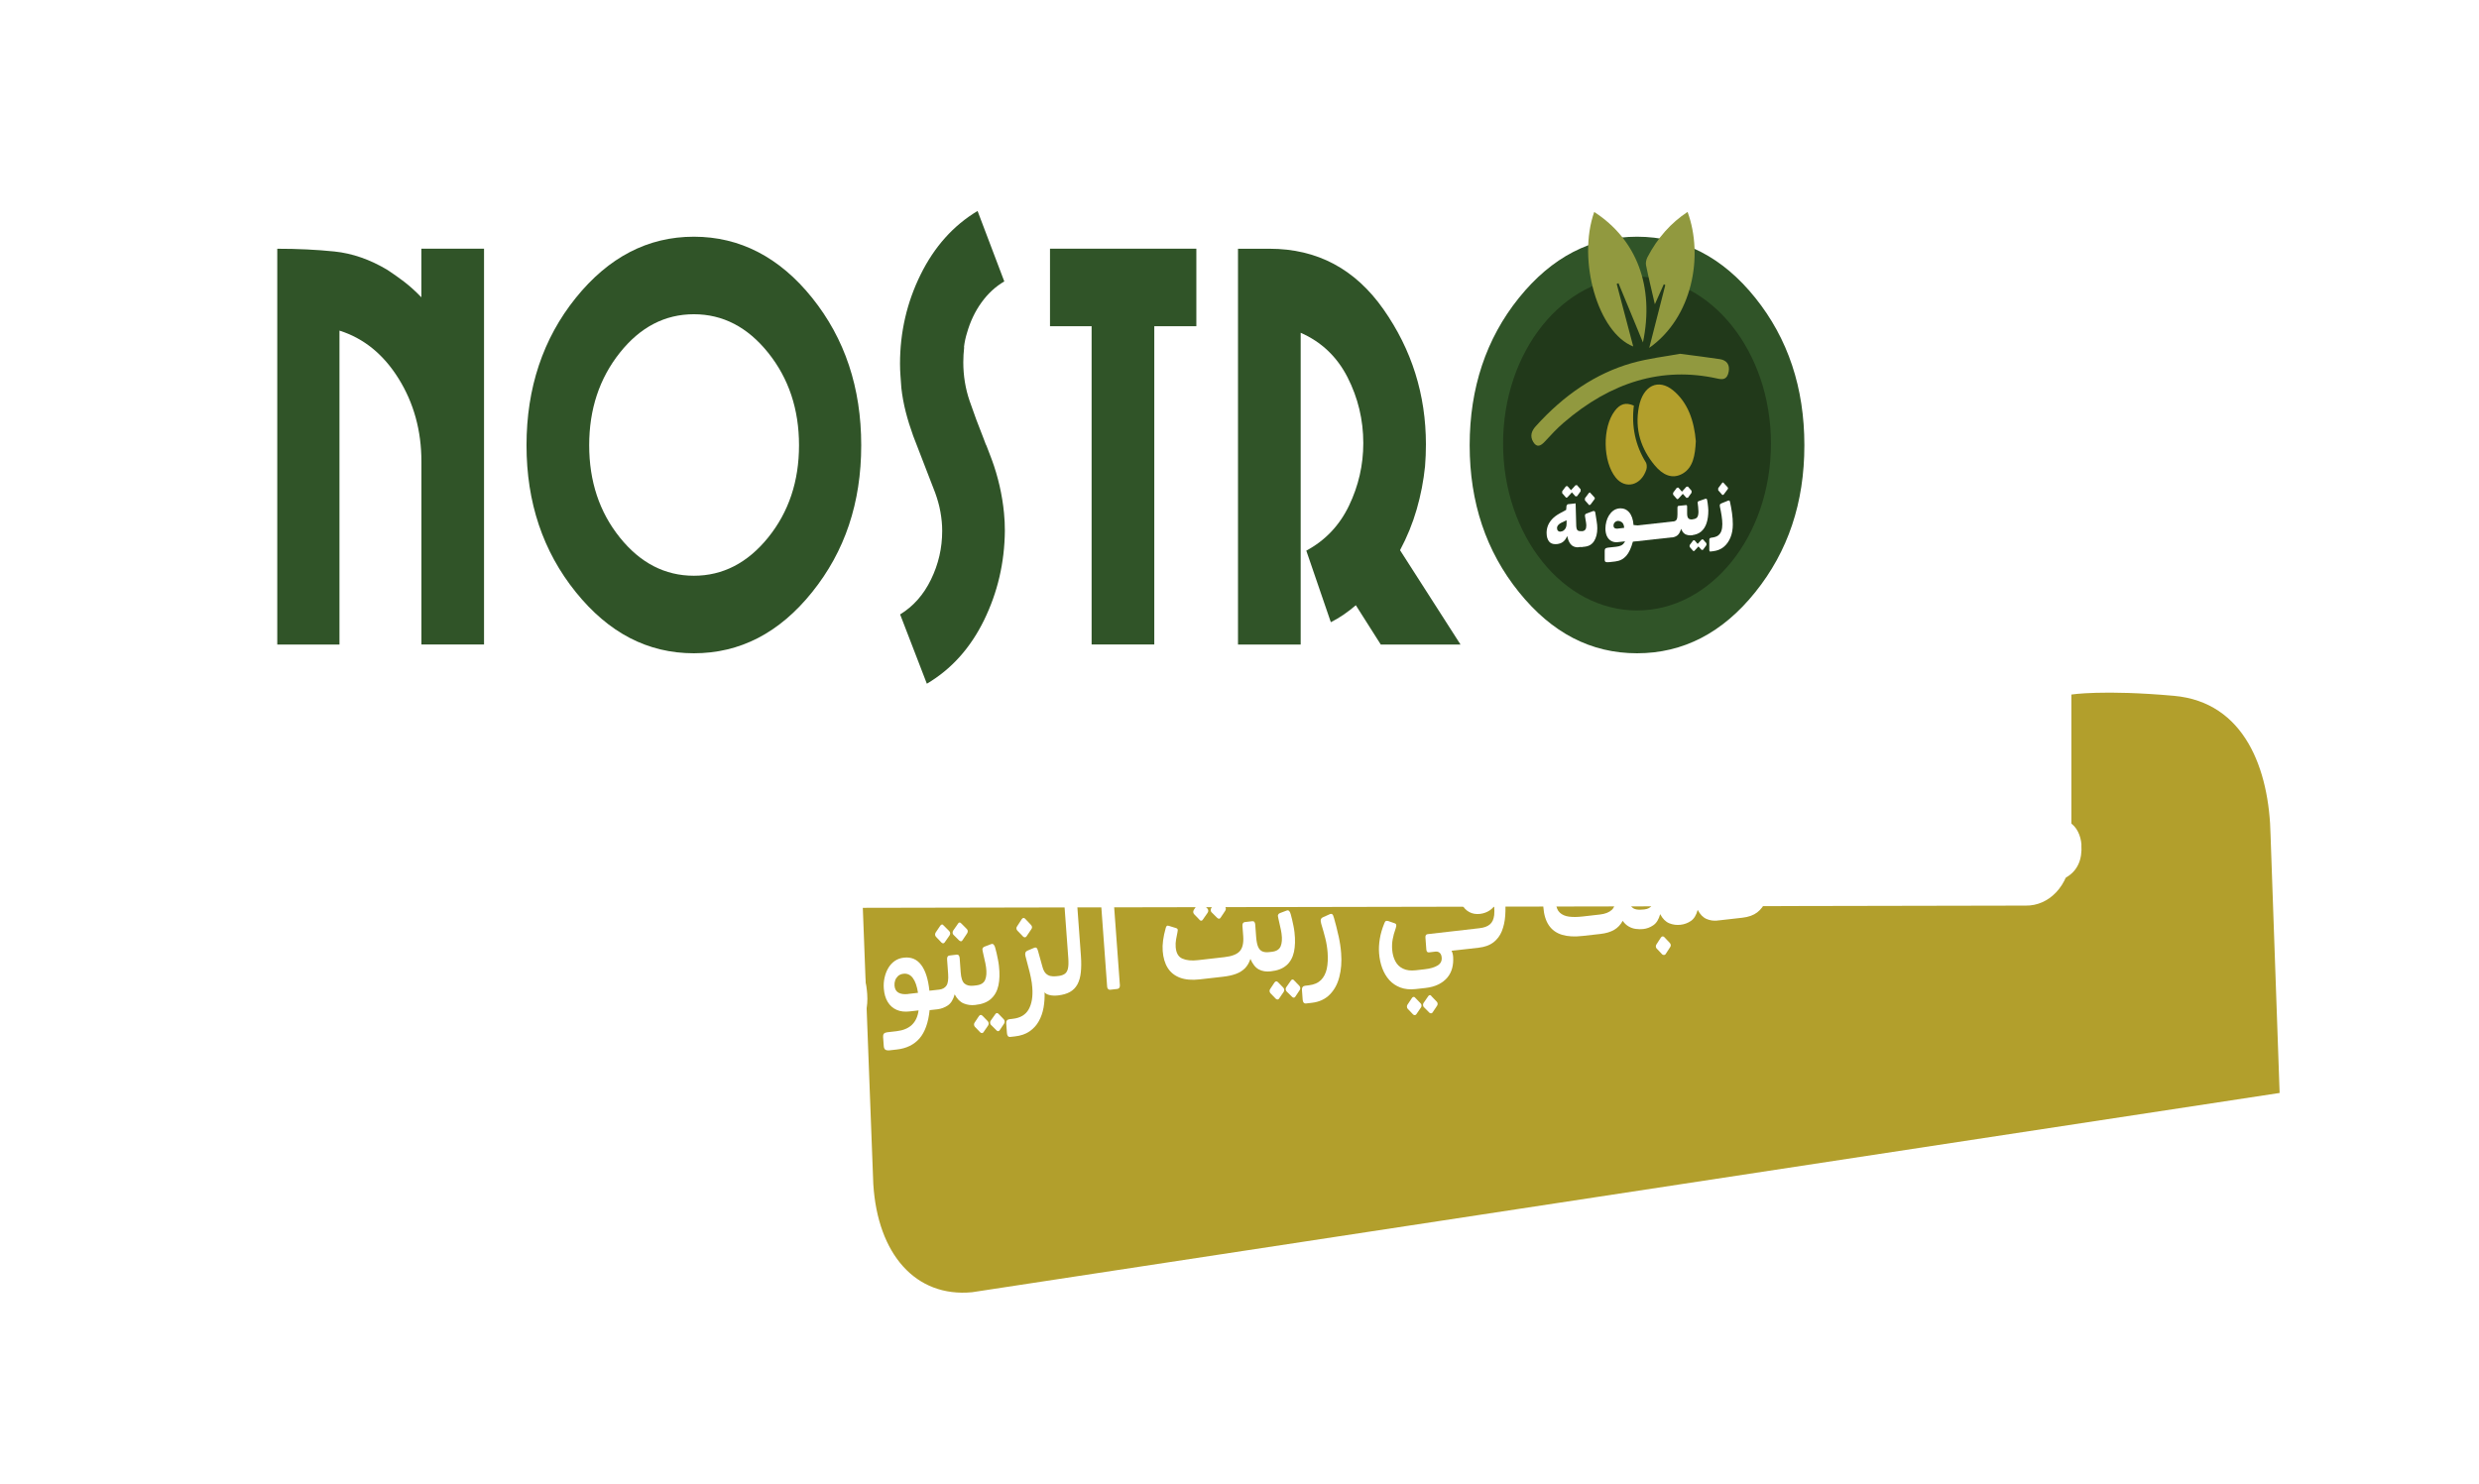 <svg width="197" height="118" viewBox="0 0 197 118" fill="none" xmlns="http://www.w3.org/2000/svg">
<g filter="url(#filter0_d_251_18)">
<path fill-rule="evenodd" clip-rule="evenodd" d="M169.996 75.719L169.277 55.261C169.179 49.989 167.217 44.652 161.599 44.151C155.982 43.649 153.447 44.049 153.447 44.049V56.755C153.264 59.347 151.603 60.851 149.836 60.826L57.406 61.003L58.239 82.965C58.584 88.546 61.611 91.989 66.091 91.559L170 75.719H169.996Z" fill="#B29F2C"/>
</g>
<g filter="url(#filter1_d_251_18)">
<path fill-rule="evenodd" clip-rule="evenodd" d="M22.586 12C16.765 12 12 17.94 12 25.202V58.486H149.775C151.615 58.486 151.696 55.899 151.696 55.899V12.005H22.586V12Z" fill="white"/>
</g>
<path d="M33.489 51.235V36.697C33.489 34.236 32.884 32.038 31.677 30.098C30.471 28.159 28.903 26.888 26.977 26.28V51.235H22.034V19.773C23.634 19.773 25.149 19.844 26.575 19.991C28.001 20.138 29.415 20.629 30.804 21.465C31.242 21.753 31.689 22.072 32.144 22.416C32.595 22.766 33.042 23.171 33.485 23.632V19.768H38.465V51.23H33.485L33.489 51.235Z" fill="#305428"/>
<path d="M64.54 47.067C61.94 50.308 58.808 51.929 55.14 51.929C51.472 51.929 48.369 50.308 45.757 47.067C43.145 43.827 41.841 39.937 41.841 35.395C41.841 30.853 43.145 26.918 45.757 23.677C48.369 20.436 51.496 18.816 55.14 18.816C58.784 18.816 61.94 20.436 64.54 23.677C67.14 26.918 68.439 30.822 68.439 35.395C68.439 39.968 67.14 43.831 64.54 47.067ZM61.042 28.037C59.405 25.997 57.439 24.979 55.14 24.979C52.841 24.979 50.879 25.997 49.258 28.037C47.633 30.078 46.821 32.529 46.821 35.395C46.821 38.261 47.633 40.707 49.258 42.728C50.883 44.753 52.845 45.766 55.14 45.766C57.435 45.766 59.405 44.753 61.042 42.728C62.679 40.702 63.496 38.256 63.496 35.395C63.496 32.534 62.679 30.078 61.042 28.037Z" fill="#305428"/>
<path d="M76.62 27.602C76.576 27.992 76.551 28.392 76.551 28.797C76.551 29.865 76.718 30.893 77.055 31.876C77.392 32.858 77.758 33.846 78.152 34.828C78.197 34.944 78.241 35.051 78.274 35.152C78.306 35.253 78.347 35.35 78.396 35.436C78.465 35.608 78.534 35.79 78.603 35.977C78.672 36.165 78.741 36.347 78.81 36.519C79.066 37.213 79.273 37.917 79.436 38.626C79.598 39.335 79.716 40.054 79.785 40.773C79.809 41.006 79.825 41.244 79.838 41.487C79.85 41.735 79.854 41.973 79.854 42.201C79.829 44.718 79.281 47.083 78.201 49.295C77.12 51.508 75.609 53.195 73.655 54.349L71.531 48.84C72.575 48.202 73.395 47.28 73.984 46.065C74.577 44.849 74.874 43.563 74.874 42.201C74.874 41.943 74.862 41.69 74.837 41.441C74.813 41.198 74.78 40.94 74.731 40.682C74.687 40.424 74.626 40.17 74.557 39.922C74.488 39.679 74.407 39.421 74.313 39.163L72.57 34.651C72.339 34.013 72.14 33.38 71.977 32.742C71.815 32.104 71.697 31.471 71.628 30.833C71.604 30.514 71.583 30.195 71.559 29.875C71.535 29.556 71.522 29.237 71.522 28.918C71.522 26.402 72.067 24.037 73.159 21.824C74.252 19.611 75.759 17.925 77.685 16.77L79.809 22.371C79.115 22.776 78.509 23.333 77.998 24.042C77.486 24.751 77.104 25.556 76.848 26.452C76.73 26.827 76.649 27.212 76.604 27.602H76.62Z" fill="#305428"/>
<path d="M95.071 19.768V25.931H91.728V51.23H86.748V25.931H83.441V19.768H95.067H95.071Z" fill="#305428"/>
<path d="M116.064 51.235H109.727L107.745 48.111C107.444 48.369 107.123 48.617 106.786 48.85C106.449 49.083 106.107 49.285 105.758 49.458L103.808 43.771C105.315 42.961 106.449 41.766 107.204 40.191C107.96 38.616 108.338 36.96 108.338 35.223C108.338 33.37 107.919 31.628 107.086 29.992C106.25 28.356 105.011 27.177 103.362 26.452V51.235H98.381V19.773H100.888C104.67 19.773 107.688 21.378 109.938 24.584C112.188 27.789 113.314 31.374 113.314 35.329C113.314 35.618 113.31 35.907 113.297 36.195C113.285 36.484 113.269 36.773 113.245 37.061C113.127 38.216 112.907 39.36 112.582 40.484C112.258 41.609 111.815 42.692 111.258 43.735L116.064 51.235Z" fill="#305428"/>
<path d="M139.49 47.067C136.89 50.308 133.758 51.929 130.09 51.929C126.422 51.929 123.318 50.308 120.706 47.067C118.094 43.827 116.791 39.937 116.791 35.395C116.791 30.853 118.094 26.918 120.706 23.677C123.318 20.436 126.446 18.816 130.09 18.816C133.734 18.816 136.89 20.436 139.49 23.677C142.089 26.918 143.389 30.822 143.389 35.395C143.389 39.968 142.089 43.831 139.49 47.067ZM135.992 28.037C134.355 25.997 132.389 24.979 130.09 24.979C127.791 24.979 125.829 25.997 124.208 28.037C122.583 30.078 121.771 32.529 121.771 35.395C121.771 38.261 122.583 40.707 124.208 42.728C125.833 44.753 127.795 45.766 130.09 45.766C132.385 45.766 134.355 44.753 135.992 42.728C137.629 40.702 138.446 38.256 138.446 35.395C138.446 32.534 137.629 30.078 135.992 28.037Z" fill="#305428"/>
<path d="M130.09 48.526C135.968 48.526 140.733 42.586 140.733 35.258C140.733 27.931 135.968 21.991 130.09 21.991C124.212 21.991 119.447 27.931 119.447 35.258C119.447 42.586 124.212 48.526 130.09 48.526Z" fill="#21391A"/>
<path d="M133.514 28.123C134.741 28.285 135.708 28.402 136.675 28.549C137.223 28.635 137.471 28.994 137.377 29.526C137.26 30.205 136.874 30.179 136.488 30.093C132.076 29.111 128.01 30.372 124.257 33.602C123.733 34.053 123.245 34.575 122.762 35.102C122.441 35.446 122.132 35.613 121.84 35.127C121.556 34.646 121.722 34.241 122.035 33.891C124.281 31.395 126.82 29.678 129.655 28.868C131 28.483 132.381 28.336 133.51 28.123H133.514Z" fill="#91993F"/>
<path d="M134.762 35.081C134.709 36.175 134.55 37.163 133.722 37.644C132.873 38.135 132.109 37.73 131.488 36.98C130.435 35.709 129.883 34.17 130.24 32.327C130.574 30.63 131.8 30.068 132.97 31.04C134.136 32.013 134.632 33.456 134.766 35.086L134.762 35.081Z" fill="#B29F2C"/>
<path d="M126.69 16.851C130.049 19.024 131.491 22.756 130.561 27.222C129.883 25.581 129.249 24.042 128.615 22.508C128.571 22.528 128.522 22.553 128.477 22.573C128.912 24.214 129.343 25.86 129.789 27.541C126.991 26.457 125.325 20.695 126.69 16.846V16.851Z" fill="#91993F"/>
<path d="M131.061 27.652C131.52 25.85 131.93 24.26 132.336 22.665C132.3 22.639 132.259 22.614 132.222 22.589C131.991 23.1 131.763 23.617 131.507 24.184C131.26 23.1 131.012 22.097 130.805 21.08C130.768 20.892 130.825 20.629 130.914 20.457C131.719 18.902 132.791 17.712 134.107 16.846C135.399 20.36 134.489 25.242 131.061 27.652Z" fill="#91993F"/>
<path d="M129.838 32.24C129.635 33.901 129.96 35.415 130.797 36.762C130.874 36.889 130.886 37.163 130.833 37.319C130.427 38.59 129.172 38.92 128.404 37.973C127.364 36.691 127.324 33.972 128.323 32.661C128.749 32.099 129.188 31.967 129.834 32.24H129.838Z" fill="#B29F2C"/>
<path d="M125.398 43.508C125.203 43.508 125.036 43.452 124.91 43.351C124.756 43.224 124.642 43.016 124.573 42.733L124.541 42.606L124.488 42.718C124.415 42.87 124.317 42.991 124.196 43.082C124.074 43.173 123.915 43.229 123.732 43.249C123.688 43.249 123.643 43.254 123.602 43.254C123.387 43.254 123.221 43.189 123.107 43.052C122.973 42.89 122.904 42.657 122.904 42.353C122.904 42.171 122.936 41.988 123.001 41.806C123.066 41.629 123.176 41.452 123.33 41.279C123.485 41.107 123.7 40.945 123.968 40.798L124.46 40.53L124.488 40.196L124.569 40.084L125.211 40.014L125.256 41.664C125.256 41.897 125.284 42.049 125.341 42.125C125.39 42.191 125.471 42.221 125.589 42.221H125.674L125.755 42.231V43.335C125.755 43.427 125.727 43.467 125.654 43.472L125.532 43.487C125.483 43.492 125.439 43.498 125.394 43.498L125.398 43.508ZM124.094 41.543C123.984 41.593 123.899 41.654 123.838 41.725C123.769 41.801 123.732 41.887 123.732 41.978C123.732 42.069 123.761 42.151 123.818 42.201C123.862 42.242 123.919 42.262 123.988 42.262C124.11 42.252 124.187 42.221 124.256 42.171C124.326 42.12 124.382 42.049 124.427 41.963C124.472 41.872 124.492 41.761 124.492 41.629V41.355L124.09 41.543H124.094ZM124.484 39.563C124.484 39.563 124.447 39.553 124.435 39.538L124.143 39.203V39.051L124.439 38.656L124.561 38.641L124.845 38.965L125.199 38.575L125.317 38.56L125.609 38.894V39.051L125.321 39.446L125.199 39.456L124.915 39.138L124.561 39.527L124.488 39.563H124.484Z" fill="white"/>
<path d="M125.642 43.482V42.358C125.642 42.318 125.646 42.287 125.666 42.262L125.751 42.221C125.849 42.211 125.926 42.171 125.979 42.1C126.036 42.029 126.06 41.917 126.06 41.771C126.06 41.735 126.06 41.695 126.052 41.649L126.036 41.523L125.958 41.051C125.946 40.981 125.95 40.93 125.971 40.9C125.991 40.864 126.023 40.839 126.072 40.824L126.6 40.626C126.621 40.626 126.641 40.626 126.657 40.626C126.726 40.626 126.759 40.657 126.775 40.758L126.885 41.452C126.901 41.548 126.913 41.639 126.921 41.73C126.929 41.821 126.933 41.912 126.933 41.998C126.933 42.404 126.848 42.738 126.682 43.006C126.519 43.27 126.267 43.421 125.934 43.457L125.658 43.487H125.646L125.642 43.482ZM126.32 40.15C126.296 40.15 126.279 40.14 126.263 40.125L125.95 39.77V39.608L126.263 39.188L126.344 39.142L126.694 39.522C126.755 39.593 126.742 39.644 126.706 39.689L126.393 40.11L126.32 40.145V40.15Z" fill="white"/>
<path d="M127.77 44.692C127.701 44.692 127.644 44.687 127.6 44.667C127.567 44.657 127.522 44.621 127.522 44.48V43.791C127.522 43.705 127.539 43.644 127.571 43.609C127.596 43.583 127.652 43.548 127.774 43.533L128.432 43.462C128.583 43.447 128.709 43.411 128.814 43.366C128.92 43.32 129.009 43.239 129.074 43.138L129.143 43.031L128.591 43.092C128.546 43.097 128.497 43.102 128.457 43.102C128.298 43.102 128.16 43.067 128.042 43.001C127.892 42.915 127.778 42.788 127.697 42.621C127.62 42.449 127.579 42.246 127.579 42.019C127.579 41.836 127.604 41.649 127.652 41.467C127.697 41.284 127.77 41.117 127.864 40.965C127.957 40.819 128.071 40.692 128.205 40.591C128.339 40.494 128.497 40.434 128.672 40.413C128.713 40.413 128.753 40.408 128.794 40.408C129.058 40.408 129.277 40.51 129.456 40.712C129.659 40.945 129.781 41.289 129.813 41.735L130.098 41.76L130.122 42.89C130.122 42.981 130.094 43.016 130.021 43.026L129.761 43.057C129.623 43.558 129.46 43.923 129.237 44.181C129.013 44.439 128.721 44.591 128.359 44.632L127.921 44.682C127.868 44.687 127.815 44.692 127.77 44.692ZM128.554 41.411C128.489 41.416 128.436 41.436 128.384 41.472C128.331 41.507 128.294 41.548 128.266 41.598C128.237 41.654 128.221 41.71 128.221 41.77C128.221 41.912 128.286 41.973 128.343 41.993C128.392 42.014 128.449 42.024 128.51 42.024L129.07 41.958C129.054 41.7 128.969 41.568 128.863 41.497C128.77 41.436 128.68 41.406 128.595 41.406H128.554V41.411Z" fill="white"/>
<path d="M130.005 43.026L130 41.902L130.102 41.766L131.54 41.608L131.56 42.733L131.459 42.869L130.017 43.032L130.005 43.026Z" fill="white"/>
<path d="M131.442 42.87L131.438 41.745L131.54 41.609L132.973 41.447L132.998 42.576L132.896 42.712L131.454 42.87H131.442Z" fill="white"/>
<path d="M132.876 42.712V41.588C132.876 41.497 132.905 41.457 132.974 41.452C133.112 41.436 133.197 41.381 133.242 41.289C133.283 41.203 133.303 41.077 133.303 40.9V40.363C133.303 40.236 133.352 40.216 133.405 40.211L133.985 40.15C134.034 40.15 134.071 40.165 134.071 40.272V40.808C134.071 41.001 134.103 41.127 134.168 41.198C134.221 41.259 134.302 41.289 134.408 41.289H134.505L134.526 42.414C134.526 42.505 134.497 42.54 134.424 42.55C134.388 42.55 134.351 42.556 134.314 42.556C134.193 42.556 134.075 42.53 133.965 42.485C133.831 42.424 133.721 42.307 133.64 42.135L133.595 42.034L133.559 42.14C133.486 42.348 133.392 42.49 133.279 42.571C133.157 42.657 133.031 42.702 132.897 42.718H132.889H132.876V42.712ZM133.299 39.679C133.299 39.679 133.266 39.669 133.25 39.654L132.958 39.32V39.168L133.254 38.773L133.376 38.758L133.66 39.082L134.014 38.692L134.132 38.676L134.424 39.011V39.168L134.136 39.563L134.014 39.573L133.729 39.254L133.376 39.644L133.303 39.679H133.299Z" fill="white"/>
<path d="M134.603 43.806C134.582 43.806 134.562 43.801 134.546 43.786L134.27 43.472V43.335L134.55 42.961L134.659 42.945L134.907 43.234L135.228 42.89L135.33 42.874L135.606 43.188V43.33L135.33 43.705L135.224 43.715L134.972 43.437L134.655 43.781L134.599 43.811L134.603 43.806ZM134.412 42.54V41.416C134.412 41.325 134.436 41.284 134.509 41.279C134.696 41.259 134.814 41.203 134.879 41.107C134.944 41.011 134.972 40.864 134.972 40.662C134.972 40.55 134.964 40.429 134.948 40.302L134.911 39.988C134.911 39.958 134.903 39.902 134.924 39.882C134.948 39.856 134.976 39.841 135.005 39.831L135.521 39.649H135.614C135.638 39.674 135.655 39.71 135.663 39.755C135.675 39.811 135.691 39.887 135.703 39.993C135.72 40.099 135.732 40.206 135.74 40.317C135.752 40.424 135.756 40.51 135.756 40.575C135.756 40.955 135.712 41.295 135.618 41.578C135.529 41.857 135.383 42.084 135.188 42.252C134.993 42.419 134.733 42.515 134.42 42.545H134.412H134.4L134.412 42.54Z" fill="white"/>
<path d="M135.936 43.847C135.899 43.847 135.875 43.837 135.862 43.816C135.842 43.791 135.834 43.751 135.834 43.7V42.905C135.834 42.839 135.854 42.809 135.871 42.793C135.903 42.763 135.94 42.748 135.992 42.743C136.248 42.712 136.407 42.657 136.529 42.571C136.65 42.48 136.74 42.358 136.793 42.201C136.845 42.049 136.87 41.872 136.87 41.664C136.87 41.472 136.85 41.254 136.813 41.001C136.776 40.753 136.728 40.51 136.675 40.272C136.659 40.165 136.671 40.12 136.683 40.099C136.703 40.064 136.74 40.039 136.797 40.013L137.329 39.796L137.43 39.785C137.43 39.785 137.463 39.821 137.479 39.897C137.54 40.17 137.593 40.459 137.638 40.773C137.682 41.082 137.703 41.391 137.703 41.684C137.703 42.069 137.642 42.419 137.516 42.723C137.394 43.026 137.215 43.28 136.984 43.472C136.752 43.664 136.468 43.776 136.143 43.816L135.944 43.837L135.936 43.847ZM136.91 39.35C136.886 39.35 136.87 39.345 136.854 39.325L136.541 38.97V38.808L136.854 38.388L136.931 38.342L137.28 38.722C137.341 38.793 137.329 38.839 137.292 38.889L136.979 39.309L136.906 39.345L136.91 39.35Z" fill="white"/>
<path d="M65.706 76.453C65.746 76.494 65.795 76.514 65.848 76.514C65.901 76.514 65.945 76.484 65.978 76.433L66.36 75.866C66.445 75.749 66.433 75.633 66.323 75.516L65.864 75.03C65.823 74.99 65.779 74.969 65.73 74.975C65.681 74.98 65.636 75.01 65.604 75.061L65.226 75.643C65.186 75.694 65.169 75.749 65.174 75.815C65.177 75.876 65.202 75.932 65.251 75.982L65.706 76.453Z" fill="white"/>
<path d="M68.739 77.851C68.65 77.481 68.544 77.096 68.422 76.707C68.382 76.58 68.337 76.499 68.284 76.474C68.232 76.443 68.162 76.448 68.077 76.489L67.549 76.737C67.391 76.808 67.342 76.939 67.399 77.127C67.508 77.491 67.598 77.826 67.679 78.129C67.756 78.438 67.805 78.712 67.825 78.95C67.87 79.461 67.825 79.882 67.695 80.211C67.565 80.54 67.37 80.793 67.115 80.965C66.855 81.142 66.554 81.244 66.205 81.284C65.697 81.34 65.282 81.218 64.962 80.909C64.641 80.601 64.462 80.15 64.417 79.547C64.405 79.36 64.405 79.142 64.417 78.889C64.433 78.636 64.47 78.393 64.527 78.17C64.551 78.074 64.555 77.998 64.535 77.942C64.515 77.886 64.45 77.846 64.336 77.82L63.877 77.719C63.796 77.699 63.731 77.719 63.69 77.775C63.65 77.836 63.605 77.942 63.56 78.104C63.503 78.347 63.459 78.631 63.426 78.97C63.394 79.304 63.39 79.613 63.41 79.902C63.459 80.545 63.605 81.092 63.853 81.547C64.1 82.003 64.43 82.338 64.84 82.55C65.25 82.763 65.725 82.844 66.266 82.778C66.692 82.727 67.078 82.606 67.419 82.403C67.76 82.201 68.049 81.932 68.288 81.598C68.528 81.264 68.699 80.879 68.808 80.439C68.918 80.003 68.951 79.522 68.914 79.005C68.886 78.611 68.825 78.226 68.735 77.856L68.739 77.851Z" fill="white"/>
<path d="M76.226 74.757C76.267 74.797 76.312 74.817 76.364 74.823C76.413 74.823 76.458 74.797 76.49 74.737L76.852 74.195C76.892 74.134 76.909 74.073 76.905 74.007C76.901 73.942 76.876 73.886 76.828 73.845L76.381 73.395C76.332 73.344 76.287 73.324 76.243 73.329C76.198 73.334 76.161 73.364 76.129 73.425L75.747 73.972C75.715 74.022 75.698 74.083 75.702 74.149C75.706 74.215 75.731 74.266 75.771 74.311L76.226 74.762V74.757Z" fill="white"/>
<path d="M74.812 74.919C74.861 74.964 74.906 74.99 74.959 74.985C75.007 74.98 75.048 74.949 75.076 74.904L75.458 74.357C75.499 74.296 75.511 74.235 75.507 74.169C75.499 74.104 75.471 74.048 75.426 74.007L74.979 73.557C74.942 73.506 74.902 73.481 74.853 73.491C74.804 73.496 74.76 73.526 74.719 73.587L74.353 74.129C74.321 74.185 74.305 74.245 74.309 74.301C74.313 74.362 74.337 74.412 74.378 74.463L74.812 74.919Z" fill="white"/>
<path d="M78.749 79.4C79.05 79.132 79.245 78.778 79.342 78.332C79.44 77.886 79.452 77.37 79.383 76.777C79.367 76.615 79.338 76.443 79.302 76.266C79.265 76.089 79.232 75.916 79.196 75.759C79.159 75.602 79.123 75.466 79.09 75.349C79.066 75.243 79.025 75.157 78.972 75.096C78.92 75.03 78.851 75.015 78.757 75.05L78.237 75.248C78.172 75.273 78.124 75.314 78.091 75.37C78.063 75.425 78.063 75.521 78.099 75.648C78.14 75.846 78.184 76.053 78.237 76.266C78.29 76.478 78.331 76.681 78.359 76.884C78.416 77.304 78.392 77.643 78.286 77.891C78.18 78.139 77.949 78.286 77.591 78.327L77.506 78.337L77.376 78.352C77.067 78.388 76.824 78.332 76.653 78.19C76.478 78.048 76.377 77.745 76.344 77.289L76.263 76.165C76.247 75.962 76.166 75.871 76.019 75.886L75.463 75.952C75.312 75.967 75.248 76.078 75.264 76.281L75.345 77.405C75.377 77.851 75.333 78.17 75.211 78.347C75.089 78.529 74.894 78.636 74.63 78.666L74.537 78.676L73.858 78.752C73.761 77.826 73.541 77.142 73.2 76.696C72.859 76.246 72.404 76.058 71.827 76.124C71.547 76.154 71.303 76.246 71.096 76.392C70.889 76.539 70.718 76.727 70.584 76.96C70.45 77.187 70.353 77.446 70.292 77.724C70.231 78.003 70.21 78.291 70.235 78.585C70.267 79 70.369 79.355 70.544 79.643C70.718 79.932 70.954 80.14 71.25 80.271C71.547 80.403 71.892 80.444 72.282 80.398L72.997 80.317C72.932 80.808 72.757 81.188 72.465 81.466C72.177 81.74 71.77 81.907 71.25 81.968L70.507 82.054C70.385 82.069 70.296 82.105 70.243 82.165C70.19 82.226 70.17 82.312 70.178 82.429L70.231 83.158C70.243 83.305 70.288 83.401 70.369 83.446C70.45 83.492 70.568 83.507 70.722 83.487L71.263 83.426C72.038 83.34 72.64 83.041 73.074 82.54C73.505 82.039 73.773 81.289 73.874 80.297L74.508 80.226C74.801 80.19 75.069 80.089 75.321 79.922C75.573 79.75 75.751 79.461 75.865 79.041C76.06 79.41 76.3 79.648 76.584 79.765C76.868 79.881 77.169 79.922 77.486 79.886C78.03 79.831 78.453 79.669 78.753 79.4H78.749ZM72.164 79.016C71.847 79.051 71.596 79.016 71.401 78.909C71.21 78.803 71.104 78.615 71.084 78.342C71.072 78.205 71.092 78.069 71.137 77.932C71.181 77.8 71.263 77.684 71.368 77.582C71.478 77.486 71.616 77.425 71.791 77.405C72.095 77.37 72.343 77.481 72.538 77.739C72.733 77.998 72.871 78.393 72.952 78.919L72.16 79.01L72.164 79.016Z" fill="white"/>
<path d="M78.058 80.732C78.017 80.692 77.973 80.671 77.928 80.676C77.883 80.681 77.839 80.712 77.798 80.763L77.445 81.294C77.412 81.345 77.396 81.401 77.404 81.461C77.412 81.522 77.432 81.573 77.469 81.618L77.895 82.059C77.94 82.099 77.989 82.12 78.042 82.12C78.09 82.12 78.131 82.089 78.159 82.044L78.525 81.512C78.558 81.461 78.57 81.401 78.566 81.335C78.558 81.269 78.533 81.218 78.493 81.173L78.066 80.732H78.058Z" fill="white"/>
<path d="M79.342 80.585C79.301 80.545 79.26 80.525 79.216 80.53C79.171 80.53 79.135 80.56 79.098 80.611L78.724 81.142C78.692 81.193 78.676 81.249 78.684 81.309C78.692 81.37 78.712 81.426 78.749 81.466L79.192 81.907C79.232 81.953 79.277 81.968 79.322 81.968C79.37 81.968 79.407 81.942 79.443 81.892L79.797 81.36C79.829 81.309 79.841 81.249 79.837 81.183C79.829 81.117 79.805 81.066 79.764 81.021L79.338 80.58L79.342 80.585Z" fill="white"/>
<path d="M81.304 74.448C81.344 74.489 81.393 74.509 81.446 74.509C81.499 74.509 81.543 74.478 81.576 74.428L81.958 73.861C82.043 73.744 82.031 73.628 81.921 73.511L81.462 73.025C81.421 72.985 81.377 72.964 81.328 72.969C81.279 72.975 81.239 73.005 81.202 73.055L80.824 73.638C80.784 73.689 80.767 73.744 80.772 73.81C80.776 73.871 80.804 73.927 80.849 73.977L81.304 74.448Z" fill="white"/>
<path d="M85.492 70.427C85.488 70.351 85.463 70.29 85.423 70.245C85.382 70.199 85.329 70.179 85.26 70.184L84.675 70.25C84.614 70.255 84.566 70.29 84.529 70.341C84.492 70.397 84.476 70.463 84.484 70.539L84.895 76.165C84.919 76.519 84.911 76.798 84.866 76.99C84.822 77.188 84.736 77.329 84.61 77.415C84.484 77.501 84.322 77.557 84.115 77.582C84.115 77.582 84.111 77.582 84.106 77.582C84.106 77.582 84.098 77.582 84.094 77.582L83.916 77.603C83.761 77.618 83.615 77.613 83.473 77.582C83.335 77.552 83.209 77.481 83.099 77.37C82.99 77.258 82.908 77.091 82.847 76.874L82.49 75.592C82.474 75.532 82.453 75.476 82.433 75.43C82.413 75.38 82.38 75.349 82.34 75.329C82.299 75.309 82.242 75.314 82.165 75.349L81.673 75.557C81.576 75.597 81.515 75.653 81.487 75.724C81.462 75.795 81.462 75.881 81.487 75.987L81.722 76.884C81.799 77.157 81.864 77.43 81.921 77.709C81.978 77.988 82.019 78.256 82.035 78.519C82.088 79.228 81.99 79.8 81.746 80.236C81.503 80.666 81.08 80.92 80.479 80.985L80.219 81.016C80.134 81.026 80.065 81.056 80.02 81.117C79.975 81.173 79.955 81.249 79.963 81.35L80.02 82.125C80.028 82.226 80.052 82.302 80.097 82.358C80.142 82.408 80.207 82.434 80.292 82.424L80.654 82.383C81.113 82.332 81.499 82.201 81.807 81.988C82.116 81.775 82.364 81.512 82.547 81.183C82.73 80.859 82.855 80.499 82.928 80.099C82.998 79.699 83.026 79.294 83.01 78.874C83.075 78.975 83.205 79.051 83.408 79.097C83.607 79.147 83.834 79.152 84.082 79.127C84.468 79.081 84.785 78.99 85.033 78.848C85.281 78.707 85.475 78.509 85.618 78.251C85.76 77.993 85.849 77.674 85.89 77.294C85.93 76.914 85.934 76.478 85.898 75.982L85.492 70.417V70.427Z" fill="white"/>
<path d="M88.323 69.916C88.283 69.87 88.23 69.85 88.161 69.86L87.576 69.926C87.515 69.931 87.466 69.966 87.43 70.017C87.393 70.073 87.377 70.138 87.381 70.215L87.982 78.433C87.986 78.509 88.011 78.57 88.055 78.615C88.1 78.661 88.153 78.681 88.214 78.676L88.799 78.61C88.868 78.6 88.916 78.57 88.953 78.514C88.986 78.459 89.002 78.393 88.994 78.317L88.392 70.098C88.388 70.022 88.364 69.961 88.323 69.916Z" fill="white"/>
<path d="M96.736 72.964C96.777 73.005 96.821 73.03 96.874 73.03C96.923 73.03 96.963 73.005 97 72.944L97.362 72.402C97.402 72.346 97.418 72.281 97.414 72.215C97.41 72.149 97.386 72.098 97.337 72.053L96.89 71.602C96.842 71.551 96.797 71.531 96.752 71.536C96.708 71.541 96.671 71.572 96.639 71.632L96.257 72.179C96.224 72.23 96.208 72.291 96.212 72.356C96.216 72.422 96.24 72.473 96.281 72.519L96.736 72.969V72.964Z" fill="white"/>
<path d="M95.322 73.121C95.371 73.172 95.419 73.192 95.468 73.187C95.517 73.182 95.558 73.152 95.586 73.101L95.968 72.554C96.008 72.498 96.021 72.433 96.017 72.367C96.008 72.301 95.98 72.25 95.935 72.205L95.489 71.754C95.452 71.703 95.411 71.683 95.363 71.688C95.314 71.693 95.269 71.724 95.229 71.784L94.867 72.331C94.835 72.392 94.818 72.448 94.822 72.503C94.826 72.559 94.851 72.615 94.891 72.665L95.326 73.116L95.322 73.121Z" fill="white"/>
<path d="M102.236 76.732C102.536 76.463 102.731 76.109 102.829 75.663C102.922 75.223 102.939 74.701 102.87 74.109C102.853 73.947 102.825 73.779 102.788 73.597C102.752 73.415 102.719 73.248 102.679 73.091C102.642 72.929 102.605 72.792 102.573 72.68C102.545 72.574 102.508 72.488 102.455 72.427C102.402 72.362 102.333 72.346 102.24 72.382L101.72 72.579C101.651 72.605 101.602 72.645 101.574 72.701C101.541 72.757 101.545 72.853 101.582 72.979C101.622 73.177 101.667 73.384 101.72 73.597C101.773 73.81 101.813 74.017 101.842 74.215C101.899 74.635 101.874 74.975 101.769 75.223C101.663 75.471 101.432 75.618 101.074 75.658L100.989 75.668L100.851 75.683C100.639 75.709 100.461 75.689 100.319 75.628C100.172 75.567 100.063 75.445 99.981 75.268C99.904 75.091 99.851 74.828 99.823 74.478L99.75 73.491C99.734 73.298 99.652 73.207 99.506 73.227L98.937 73.293C98.787 73.308 98.722 73.415 98.734 73.607L98.795 74.407C98.836 74.964 98.742 75.364 98.519 75.612C98.296 75.861 97.885 76.018 97.296 76.084L95.204 76.322C94.697 76.382 94.282 76.342 93.961 76.2C93.64 76.063 93.466 75.754 93.429 75.283C93.413 75.081 93.425 74.883 93.458 74.686C93.49 74.488 93.531 74.286 93.575 74.078C93.6 73.967 93.6 73.891 93.575 73.85C93.551 73.81 93.51 73.784 93.454 73.774L92.905 73.602C92.828 73.572 92.767 73.572 92.726 73.602C92.686 73.633 92.653 73.688 92.637 73.769C92.438 74.468 92.357 75.081 92.397 75.597C92.438 76.129 92.568 76.58 92.796 76.939C93.019 77.299 93.348 77.557 93.77 77.719C94.193 77.876 94.717 77.922 95.338 77.851L97.17 77.643C97.581 77.598 97.93 77.522 98.218 77.415C98.507 77.309 98.746 77.157 98.937 76.965C99.124 76.772 99.27 76.524 99.368 76.225C99.547 76.641 99.77 76.919 100.038 77.061C100.306 77.203 100.615 77.253 100.968 77.213C101.517 77.157 101.939 76.995 102.236 76.727V76.732Z" fill="white"/>
<path d="M101.545 78.064C101.505 78.023 101.46 78.003 101.415 78.008C101.371 78.013 101.326 78.043 101.285 78.094L100.932 78.626C100.899 78.676 100.883 78.732 100.891 78.793C100.899 78.853 100.92 78.909 100.956 78.95L101.383 79.39C101.432 79.431 101.476 79.451 101.529 79.451C101.578 79.451 101.618 79.421 101.647 79.375L102.012 78.843C102.045 78.793 102.057 78.732 102.053 78.671C102.045 78.605 102.02 78.55 101.98 78.509L101.553 78.069L101.545 78.064Z" fill="white"/>
<path d="M102.829 77.917C102.788 77.876 102.747 77.856 102.703 77.861C102.658 77.866 102.621 77.891 102.585 77.947L102.211 78.479C102.179 78.529 102.162 78.585 102.171 78.646C102.179 78.707 102.199 78.757 102.236 78.803L102.682 79.243C102.723 79.284 102.768 79.304 102.812 79.304C102.861 79.304 102.898 79.279 102.934 79.228L103.288 78.697C103.32 78.646 103.336 78.585 103.328 78.524C103.32 78.459 103.296 78.408 103.255 78.362L102.829 77.922V77.917Z" fill="white"/>
<path d="M106.363 74.372C106.253 73.881 106.14 73.41 106.01 72.974C105.965 72.807 105.92 72.706 105.867 72.67C105.815 72.635 105.746 72.635 105.66 72.675L105.144 72.908C105.047 72.949 104.986 73.01 104.966 73.086C104.941 73.162 104.953 73.278 104.994 73.43C105.116 73.83 105.226 74.215 105.319 74.585C105.412 74.954 105.473 75.334 105.502 75.719C105.538 76.205 105.514 76.635 105.437 77.005C105.356 77.375 105.201 77.674 104.974 77.906C104.742 78.134 104.425 78.271 104.015 78.322L103.719 78.357C103.633 78.367 103.568 78.398 103.52 78.458C103.475 78.514 103.455 78.595 103.463 78.691L103.52 79.466C103.528 79.567 103.552 79.643 103.597 79.699C103.641 79.75 103.706 79.775 103.796 79.765L104.243 79.714C104.828 79.648 105.299 79.431 105.664 79.066C106.03 78.701 106.286 78.236 106.432 77.663C106.582 77.091 106.631 76.463 106.578 75.775C106.546 75.334 106.477 74.868 106.367 74.372H106.363Z" fill="white"/>
<path d="M104.974 71.754C105.014 71.794 105.059 71.815 105.116 71.815C105.168 71.815 105.213 71.784 105.246 71.734L105.628 71.166C105.713 71.05 105.701 70.933 105.595 70.817L105.136 70.331C105.095 70.29 105.051 70.27 105.002 70.275C104.953 70.28 104.913 70.311 104.876 70.361L104.498 70.944C104.458 70.994 104.441 71.05 104.445 71.116C104.449 71.177 104.478 71.232 104.523 71.283L104.978 71.754H104.974Z" fill="white"/>
<path d="M113.74 79.157C113.707 79.112 113.667 79.097 113.618 79.102C113.573 79.107 113.533 79.137 113.496 79.188L113.122 79.735C113.094 79.775 113.082 79.831 113.086 79.897C113.09 79.963 113.11 80.013 113.143 80.049L113.589 80.499C113.63 80.535 113.675 80.55 113.723 80.55C113.772 80.55 113.813 80.525 113.841 80.484L114.203 79.942C114.235 79.892 114.252 79.831 114.243 79.77C114.235 79.704 114.211 79.654 114.17 79.618L113.736 79.168L113.74 79.157Z" fill="white"/>
<path d="M112.456 79.299C112.424 79.254 112.379 79.238 112.33 79.243C112.282 79.248 112.241 79.279 112.205 79.329L111.843 79.871C111.815 79.912 111.802 79.968 111.806 80.033C111.81 80.099 111.831 80.15 111.863 80.185L112.298 80.641C112.339 80.676 112.383 80.692 112.432 80.692C112.481 80.692 112.521 80.666 112.55 80.626L112.924 80.079C112.956 80.028 112.972 79.968 112.964 79.907C112.956 79.841 112.932 79.79 112.891 79.755L112.456 79.304V79.299Z" fill="white"/>
<path d="M117.237 67.323C117.278 67.363 117.323 67.384 117.38 67.384C117.432 67.384 117.477 67.353 117.509 67.308L117.891 66.741C117.977 66.624 117.964 66.508 117.855 66.396L117.396 65.91C117.355 65.87 117.31 65.849 117.262 65.854C117.213 65.859 117.172 65.89 117.136 65.941L116.758 66.523C116.717 66.573 116.701 66.629 116.705 66.695C116.709 66.756 116.734 66.811 116.782 66.862L117.237 67.338V67.323Z" fill="white"/>
<path d="M119.236 69.779C119.049 69.344 118.801 69.014 118.5 68.786C118.2 68.558 117.854 68.467 117.465 68.513C117.16 68.548 116.888 68.675 116.64 68.898C116.392 69.121 116.205 69.404 116.071 69.754C115.937 70.098 115.88 70.478 115.905 70.888C115.933 71.273 116.018 71.602 116.165 71.88C116.311 72.154 116.506 72.362 116.758 72.498C117.01 72.635 117.294 72.681 117.619 72.645C117.911 72.61 118.171 72.513 118.407 72.351C118.537 72.26 118.647 72.154 118.74 72.037C118.76 72.311 118.76 72.549 118.74 72.741C118.699 73.076 118.586 73.324 118.395 73.481C118.208 73.643 117.928 73.744 117.562 73.784L115.535 74.017L113.451 74.255C113.321 74.271 113.264 74.362 113.276 74.534L113.346 75.471C113.358 75.643 113.431 75.719 113.561 75.704L114.073 75.643C114.215 75.628 114.329 75.663 114.418 75.749C114.507 75.835 114.556 75.962 114.568 76.124C114.589 76.392 114.479 76.605 114.235 76.752C113.991 76.899 113.654 77 113.22 77.046L112.513 77.127C112.103 77.172 111.765 77.132 111.497 77C111.229 76.874 111.022 76.676 110.884 76.408C110.742 76.144 110.66 75.835 110.632 75.476C110.612 75.197 110.624 74.929 110.673 74.666C110.717 74.402 110.799 74.114 110.912 73.795C110.953 73.678 110.969 73.587 110.957 73.521C110.945 73.45 110.892 73.405 110.795 73.379L110.315 73.212C110.246 73.192 110.185 73.192 110.132 73.212C110.08 73.238 110.039 73.303 110.002 73.41C109.832 73.825 109.714 74.235 109.649 74.635C109.584 75.035 109.564 75.415 109.592 75.769C109.625 76.195 109.706 76.59 109.844 76.96C109.982 77.324 110.169 77.643 110.405 77.906C110.644 78.17 110.937 78.367 111.286 78.499C111.635 78.631 112.042 78.671 112.501 78.621L113.281 78.534C113.683 78.489 114.028 78.393 114.32 78.246C114.609 78.099 114.844 77.917 115.023 77.699C115.202 77.481 115.328 77.233 115.401 76.954C115.474 76.676 115.498 76.382 115.478 76.063C115.466 75.876 115.421 75.709 115.352 75.577L115.527 75.557C115.527 75.557 115.551 75.547 115.568 75.547C115.588 75.547 115.6 75.547 115.62 75.547L117.501 75.334C117.993 75.278 118.383 75.136 118.679 74.909C118.976 74.681 119.199 74.382 119.345 74.022C119.491 73.658 119.585 73.248 119.617 72.782C119.65 72.316 119.642 71.825 119.597 71.308C119.552 70.721 119.439 70.209 119.252 69.774L119.236 69.779ZM118.131 71.212C117.944 71.308 117.761 71.364 117.59 71.384C117.379 71.409 117.192 71.364 117.026 71.258C116.859 71.146 116.77 70.959 116.75 70.695C116.741 70.574 116.762 70.437 116.811 70.296C116.859 70.154 116.936 70.032 117.046 69.936C117.156 69.84 117.29 69.779 117.452 69.764C117.651 69.743 117.826 69.779 117.98 69.885C118.135 69.992 118.265 70.128 118.37 70.306C118.476 70.478 118.557 70.66 118.606 70.853C118.472 70.999 118.313 71.121 118.127 71.217L118.131 71.212Z" fill="white"/>
<path d="M125.211 70.939L126.316 70.812C126.584 70.782 126.783 70.68 126.917 70.508C127.052 70.336 127.108 70.108 127.088 69.825C127.076 69.652 127.035 69.501 126.966 69.359C126.897 69.217 126.755 69.08 126.536 68.938L126.052 68.619C126.02 68.599 125.991 68.579 125.967 68.559C125.943 68.538 125.93 68.508 125.926 68.472C125.922 68.417 125.959 68.351 126.044 68.27L126.796 67.531C126.889 67.445 126.905 67.343 126.84 67.232L126.69 66.969C126.653 66.913 126.617 66.877 126.576 66.872C126.536 66.862 126.483 66.898 126.418 66.963L125.642 67.753C125.52 67.875 125.423 68.002 125.354 68.128C125.285 68.255 125.256 68.402 125.268 68.579C125.276 68.716 125.317 68.832 125.386 68.928C125.455 69.019 125.54 69.1 125.638 69.166L126.231 69.576C126.304 69.622 126.353 69.662 126.377 69.703C126.402 69.739 126.414 69.774 126.418 69.814C126.426 69.946 126.361 70.022 126.219 70.037L125.15 70.159C125.02 70.174 124.96 70.265 124.972 70.437L124.996 70.736C125.008 70.883 125.077 70.949 125.207 70.934L125.211 70.939Z" fill="white"/>
<path d="M132.251 74.488C132.211 74.448 132.166 74.428 132.121 74.433C132.077 74.438 132.032 74.468 131.991 74.519L131.63 75.076C131.597 75.126 131.581 75.182 131.585 75.248C131.589 75.314 131.614 75.364 131.654 75.4L132.093 75.866C132.138 75.896 132.186 75.916 132.235 75.911C132.284 75.911 132.328 75.886 132.361 75.846L132.722 75.288C132.763 75.238 132.779 75.177 132.771 75.111C132.763 75.045 132.735 74.995 132.69 74.949L132.251 74.483V74.488Z" fill="white"/>
<path d="M140.221 67.394C140.034 66.958 139.79 66.629 139.485 66.401C139.185 66.174 138.84 66.082 138.45 66.128C138.145 66.163 137.873 66.29 137.625 66.513C137.377 66.736 137.19 67.019 137.056 67.369C136.922 67.713 136.865 68.093 136.89 68.503C136.918 68.888 137.003 69.222 137.15 69.495C137.296 69.769 137.491 69.977 137.743 70.113C137.995 70.25 138.279 70.296 138.604 70.26C138.896 70.225 139.156 70.128 139.392 69.966C139.522 69.875 139.632 69.769 139.721 69.652C139.741 69.926 139.745 70.164 139.721 70.356C139.68 70.691 139.563 70.939 139.376 71.096C139.189 71.258 138.909 71.359 138.543 71.399L136.516 71.627C136.244 71.658 136.029 71.648 135.87 71.592C135.712 71.536 135.598 71.42 135.521 71.253C135.448 71.08 135.395 70.832 135.375 70.508L134.96 64.826C134.948 64.634 134.863 64.543 134.704 64.563L134.148 64.629C133.997 64.644 133.932 64.751 133.945 64.943L134.359 70.625C134.392 71.096 134.359 71.43 134.245 71.617C134.136 71.81 133.912 71.926 133.575 71.962L133.445 71.977C133.136 72.012 132.893 71.957 132.722 71.815C132.547 71.668 132.446 71.369 132.413 70.913L132.332 69.789C132.32 69.587 132.235 69.495 132.088 69.511L131.532 69.571C131.381 69.587 131.316 69.698 131.329 69.9L131.41 71.025C131.442 71.47 131.398 71.789 131.276 71.967C131.154 72.149 130.959 72.255 130.695 72.286L130.602 72.296C130.602 72.296 130.593 72.296 130.589 72.296C130.589 72.296 130.585 72.296 130.581 72.296C130.301 72.326 130.078 72.316 129.911 72.255C129.744 72.195 129.623 72.078 129.549 71.901C129.472 71.724 129.424 71.465 129.399 71.136L128.985 65.454C128.981 65.379 128.956 65.318 128.92 65.282C128.883 65.242 128.83 65.227 128.761 65.237L128.111 65.313C128.051 65.318 128.002 65.348 127.973 65.394C127.941 65.439 127.929 65.5 127.937 65.581L128.355 71.298C128.392 71.784 128.302 72.129 128.087 72.326C127.872 72.524 127.555 72.65 127.133 72.696L125.755 72.853C125.345 72.898 124.988 72.903 124.683 72.863C124.378 72.822 124.135 72.716 123.952 72.544C123.769 72.372 123.668 72.114 123.643 71.774C123.631 71.582 123.635 71.389 123.668 71.192C123.696 70.999 123.737 70.792 123.781 70.579C123.798 70.493 123.789 70.427 123.753 70.392C123.716 70.351 123.647 70.326 123.554 70.301L123.115 70.199C123.038 70.179 122.981 70.184 122.936 70.215C122.896 70.245 122.855 70.326 122.823 70.458C122.75 70.741 122.697 71.015 122.664 71.293C122.632 71.572 122.624 71.835 122.644 72.088C122.689 72.701 122.835 73.187 123.083 73.552C123.33 73.916 123.68 74.169 124.131 74.306C124.582 74.443 125.13 74.473 125.776 74.397L127.181 74.24C127.628 74.19 127.994 74.078 128.278 73.911C128.562 73.744 128.786 73.506 128.952 73.197C129.086 73.39 129.245 73.541 129.424 73.643C129.606 73.749 129.797 73.815 129.996 73.84C130.195 73.866 130.386 73.871 130.573 73.85C130.866 73.82 131.138 73.719 131.386 73.546C131.637 73.374 131.816 73.086 131.93 72.665C132.125 73.035 132.365 73.273 132.649 73.39C132.933 73.506 133.234 73.546 133.547 73.511C133.851 73.476 134.127 73.374 134.371 73.207C134.619 73.04 134.798 72.746 134.911 72.326C135.106 72.696 135.342 72.934 135.618 73.05C135.895 73.167 136.183 73.207 136.479 73.177C136.496 73.177 136.508 73.167 136.524 73.162C136.544 73.162 136.561 73.162 136.585 73.162L138.466 72.949C138.957 72.893 139.347 72.751 139.644 72.524C139.94 72.296 140.16 71.997 140.31 71.638C140.456 71.273 140.55 70.863 140.578 70.397C140.611 69.931 140.602 69.445 140.562 68.923C140.517 68.336 140.403 67.824 140.217 67.389L140.221 67.394ZM139.116 68.827C138.929 68.923 138.75 68.979 138.576 68.999C138.364 69.025 138.177 68.979 138.011 68.873C137.844 68.761 137.755 68.574 137.735 68.311C137.727 68.189 137.747 68.052 137.796 67.91C137.844 67.769 137.921 67.647 138.031 67.551C138.141 67.455 138.275 67.394 138.433 67.379C138.632 67.359 138.807 67.394 138.961 67.5C139.116 67.607 139.246 67.743 139.351 67.915C139.457 68.093 139.538 68.27 139.587 68.462C139.453 68.609 139.294 68.731 139.108 68.827H139.116Z" fill="white"/>
<path d="M138.937 64.877C138.978 64.918 139.023 64.943 139.075 64.943C139.124 64.943 139.169 64.918 139.201 64.857L139.563 64.315C139.603 64.254 139.62 64.194 139.616 64.128C139.612 64.062 139.583 64.006 139.538 63.966L139.092 63.515C139.043 63.464 138.998 63.444 138.953 63.449C138.909 63.449 138.872 63.485 138.84 63.545L138.458 64.092C138.425 64.143 138.409 64.199 138.413 64.264C138.417 64.33 138.442 64.386 138.482 64.427L138.937 64.877Z" fill="white"/>
<path d="M137.524 65.039C137.572 65.09 137.621 65.11 137.67 65.105C137.719 65.1 137.759 65.07 137.788 65.019L138.17 64.472C138.21 64.411 138.226 64.35 138.218 64.285C138.21 64.219 138.182 64.168 138.137 64.123L137.69 63.672C137.654 63.621 137.613 63.596 137.564 63.606C137.516 63.611 137.471 63.647 137.43 63.702L137.069 64.244C137.036 64.3 137.02 64.361 137.024 64.416C137.028 64.472 137.052 64.528 137.093 64.578L137.528 65.029L137.524 65.039Z" fill="white"/>
<path d="M147.025 64.811C147.065 64.852 147.11 64.877 147.163 64.877C147.211 64.877 147.256 64.852 147.289 64.791L147.65 64.249C147.691 64.189 147.707 64.128 147.703 64.062C147.699 63.996 147.671 63.94 147.626 63.9L147.179 63.449C147.13 63.398 147.086 63.378 147.041 63.383C146.996 63.388 146.96 63.419 146.927 63.48L146.545 64.026C146.513 64.077 146.497 64.138 146.501 64.204C146.505 64.269 146.529 64.32 146.57 64.366L147.025 64.816V64.811Z" fill="white"/>
<path d="M145.611 64.973C145.66 65.024 145.709 65.044 145.757 65.039C145.806 65.034 145.847 65.004 145.875 64.953L146.257 64.406C146.298 64.345 146.314 64.285 146.306 64.219C146.298 64.153 146.273 64.097 146.224 64.057L145.778 63.606C145.741 63.556 145.7 63.53 145.652 63.54C145.603 63.545 145.558 63.576 145.518 63.636L145.156 64.178C145.124 64.239 145.107 64.295 145.111 64.356C145.116 64.411 145.14 64.467 145.181 64.518L145.615 64.968L145.611 64.973Z" fill="white"/>
<path d="M165.41 67.156C165.381 66.771 165.288 66.422 165.129 66.108C164.971 65.794 164.752 65.551 164.471 65.373C164.191 65.201 163.846 65.135 163.444 65.181C163.017 65.232 162.603 65.409 162.205 65.723C161.807 66.037 161.445 66.472 161.12 67.034C160.828 67.536 160.588 68.143 160.393 68.847C160.352 68.837 160.316 68.827 160.279 68.817C160.125 68.756 160.011 68.64 159.938 68.468C159.865 68.295 159.82 68.057 159.796 67.748L159.743 67.04C159.731 66.847 159.65 66.761 159.499 66.776L158.943 66.842C158.792 66.857 158.727 66.963 158.74 67.156L158.797 67.956C158.821 68.29 158.817 68.538 158.784 68.706C158.752 68.873 158.675 68.989 158.549 69.055C158.423 69.121 158.236 69.166 157.988 69.197L157.31 69.273C157.135 69.293 156.985 69.298 156.851 69.288C156.721 69.278 156.603 69.242 156.506 69.176C156.408 69.111 156.327 68.994 156.266 68.832C156.246 68.776 156.225 68.706 156.209 68.635L156.367 68.447L156.871 68.391C156.952 68.381 157.013 68.351 157.05 68.29C157.09 68.23 157.107 68.153 157.099 68.062L157.05 67.379C157.042 67.262 157.021 67.181 156.989 67.141C156.956 67.1 156.895 67.08 156.802 67.09L156.384 67.136C156.091 67.171 155.831 67.161 155.6 67.105C155.368 67.055 155.153 66.984 154.954 66.893C154.755 66.802 154.556 66.71 154.357 66.619C154.158 66.528 153.946 66.457 153.727 66.406C153.508 66.356 153.26 66.341 152.988 66.376C152.72 66.406 152.484 66.482 152.277 66.609C152.07 66.736 151.899 66.888 151.761 67.07C151.623 67.252 151.521 67.45 151.456 67.662C151.391 67.87 151.363 68.078 151.379 68.28C151.391 68.468 151.485 68.549 151.659 68.528L152.033 68.488C152.135 68.478 152.2 68.452 152.24 68.412C152.277 68.371 152.322 68.305 152.37 68.204C152.431 68.083 152.512 67.971 152.622 67.88C152.732 67.789 152.878 67.728 153.065 67.708C153.288 67.683 153.491 67.698 153.678 67.748C153.861 67.799 154.04 67.87 154.214 67.961C154.385 68.052 154.568 68.138 154.763 68.224C154.942 68.305 155.145 68.366 155.364 68.412L155.072 68.69C154.71 69.03 154.344 69.283 153.979 69.455C153.613 69.627 153.179 69.744 152.667 69.804L151.066 69.987L148.442 70.285L148.138 70.321C147.841 70.356 147.63 70.306 147.508 70.179C147.386 70.047 147.309 69.769 147.276 69.333L147.037 66.052C147.033 65.981 147.012 65.925 146.972 65.88C146.935 65.834 146.886 65.814 146.83 65.819L146.232 65.885C146.171 65.89 146.119 65.92 146.074 65.971C146.029 66.022 146.013 66.093 146.017 66.174L146.054 66.685L145.083 67.278C144.677 67.52 144.356 67.779 144.116 68.052C143.88 68.331 143.718 68.614 143.633 68.913C143.543 69.212 143.511 69.516 143.535 69.825C143.572 70.341 143.726 70.741 143.998 71.02C144.27 71.303 144.636 71.415 145.103 71.364C145.396 71.329 145.656 71.227 145.883 71.045C146.111 70.868 146.293 70.635 146.427 70.346C146.545 70.924 146.74 71.334 147.016 71.577C147.289 71.82 147.658 71.911 148.125 71.86L148.422 71.825C148.422 71.825 148.434 71.825 148.442 71.82C148.45 71.82 148.458 71.82 148.467 71.82L148.702 71.794L151.034 71.531L152.382 71.379C152.902 71.318 153.349 71.197 153.715 71.01C154.084 70.822 154.397 70.604 154.665 70.351C154.929 70.098 155.169 69.855 155.376 69.612L155.644 69.293C155.738 69.642 155.864 69.926 156.014 70.139C156.217 70.422 156.457 70.609 156.733 70.701C157.013 70.792 157.322 70.812 157.663 70.777L157.952 70.741C157.952 70.741 157.976 70.736 157.988 70.731C157.996 70.731 158 70.731 158.008 70.731C158.317 70.696 158.593 70.589 158.837 70.407C159.081 70.23 159.243 69.936 159.329 69.536C159.499 69.906 159.731 70.149 160.023 70.27C160.316 70.387 160.661 70.427 161.059 70.382L162.745 70.189C163.338 70.123 163.846 69.961 164.256 69.708C164.67 69.455 164.975 69.116 165.17 68.685C165.365 68.26 165.442 67.743 165.402 67.151L165.41 67.156ZM146.139 69.344C146.066 69.541 145.956 69.698 145.818 69.82C145.676 69.941 145.505 70.012 145.31 70.037C145.107 70.058 144.937 70.022 144.803 69.916C144.669 69.809 144.595 69.642 144.579 69.419C144.563 69.202 144.624 68.999 144.762 68.802C144.9 68.609 145.111 68.432 145.392 68.275L146.159 67.86L146.224 68.741C146.241 68.949 146.212 69.151 146.139 69.349V69.344ZM164.142 68.224C163.89 68.432 163.517 68.564 163.013 68.619L161.266 68.817C161.404 68.462 161.563 68.123 161.75 67.824C161.977 67.465 162.229 67.166 162.505 66.933C162.781 66.7 163.074 66.564 163.387 66.528C163.708 66.482 163.968 66.543 164.159 66.715C164.354 66.888 164.459 67.11 164.479 67.399C164.504 67.738 164.39 68.012 164.142 68.219V68.224Z" fill="white"/>
<defs>
<filter id="filter0_d_251_18" x="53.686" y="40.178" width="142.354" height="77.457" filterUnits="userSpaceOnUse" color-interpolation-filters="sRGB">
<feFlood flood-opacity="0" result="BackgroundImageFix"/>
<feColorMatrix in="SourceAlpha" type="matrix" values="0 0 0 0 0 0 0 0 0 0 0 0 0 0 0 0 0 0 127 0" result="hardAlpha"/>
<feOffset dx="11.16" dy="11.16"/>
<feGaussianBlur stdDeviation="7.44"/>
<feColorMatrix type="matrix" values="0 0 0 0 0 0 0 0 0 0 0 0 0 0 0 0 0 0 0.75 0"/>
<feBlend mode="normal" in2="BackgroundImageFix" result="effect1_dropShadow_251_18"/>
<feBlend mode="normal" in="SourceGraphic" in2="effect1_dropShadow_251_18" result="shape"/>
</filter>
<filter id="filter1_d_251_18" x="0.84" y="0.84" width="169.456" height="76.247" filterUnits="userSpaceOnUse" color-interpolation-filters="sRGB">
<feFlood flood-opacity="0" result="BackgroundImageFix"/>
<feColorMatrix in="SourceAlpha" type="matrix" values="0 0 0 0 0 0 0 0 0 0 0 0 0 0 0 0 0 0 127 0" result="hardAlpha"/>
<feOffset dx="3.72" dy="3.72"/>
<feGaussianBlur stdDeviation="7.44"/>
<feColorMatrix type="matrix" values="0 0 0 0 0 0 0 0 0 0 0 0 0 0 0 0 0 0 0.7 0"/>
<feBlend mode="normal" in2="BackgroundImageFix" result="effect1_dropShadow_251_18"/>
<feBlend mode="normal" in="SourceGraphic" in2="effect1_dropShadow_251_18" result="shape"/>
</filter>
</defs>
</svg>
